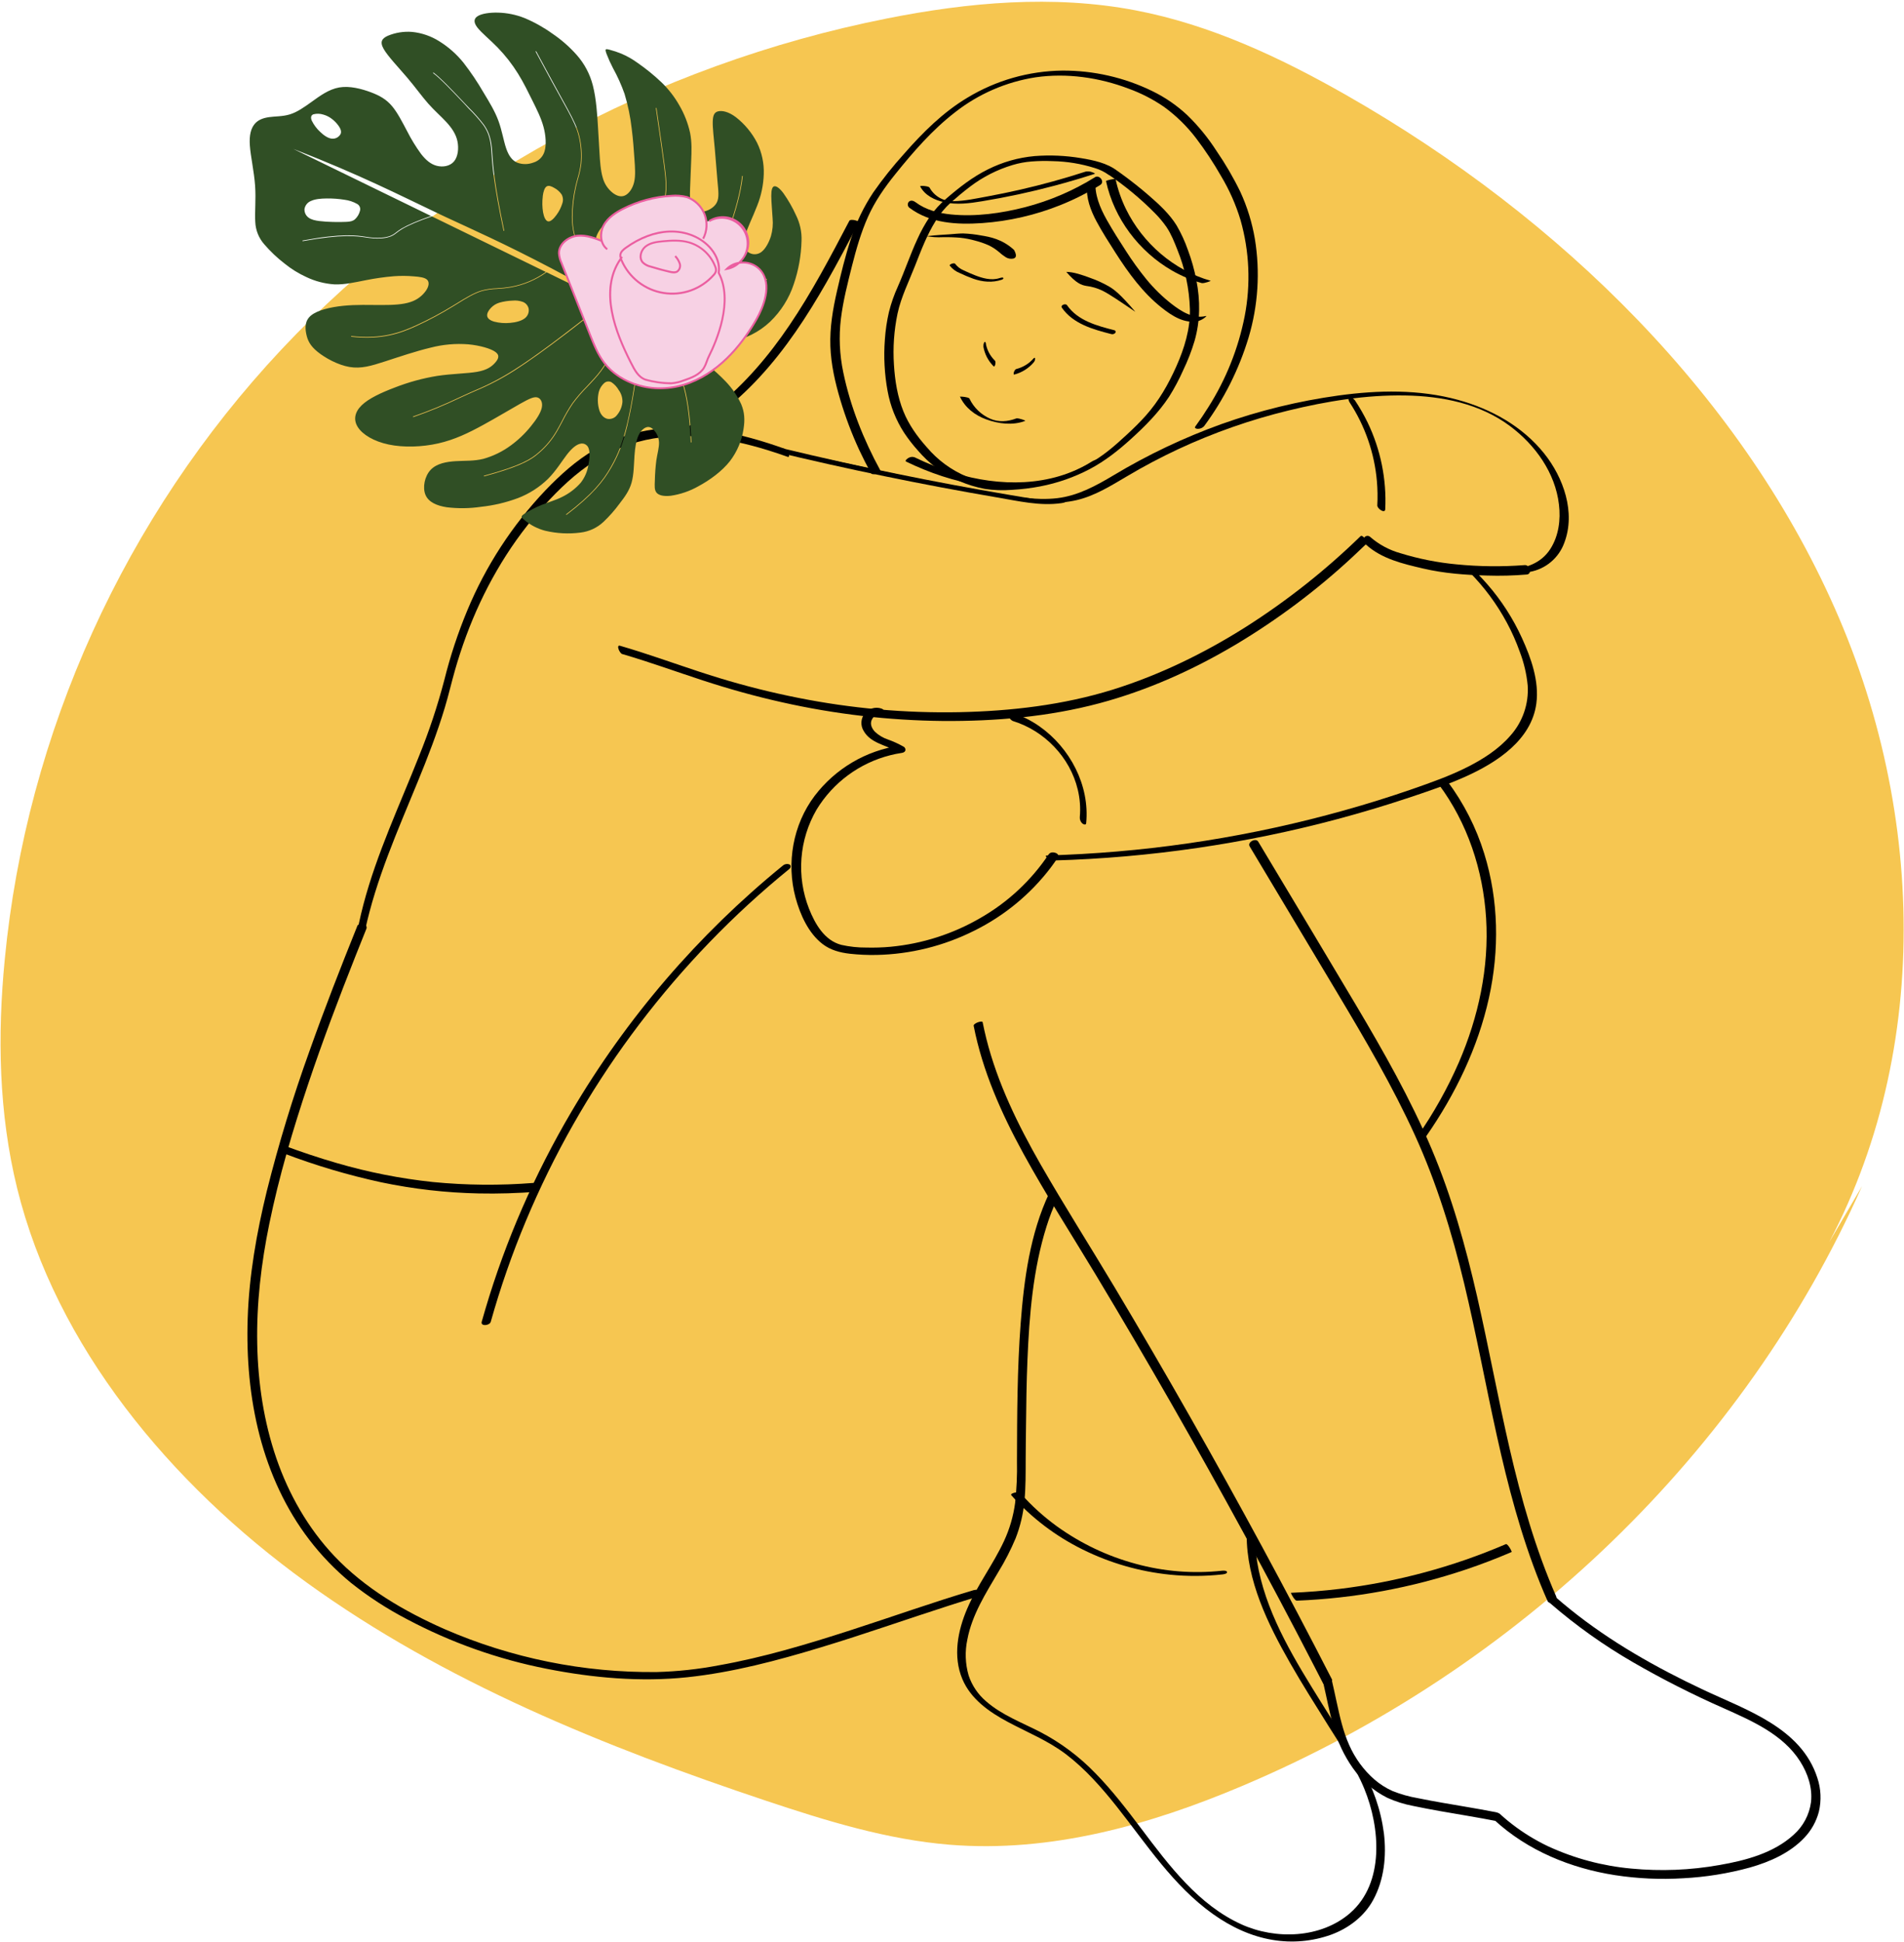 <svg width="1029" height="1049" viewBox="0 0 1029 1049" fill="none" xmlns="http://www.w3.org/2000/svg">
<path d="M973.66 696.48C1042 591.37 1044.55 452.41 993.94 334C943.33 215.59 843.84 117.69 727.7 51.45C692 31.08 654 13.26 613.59 5.57C569.04 -2.91 523.34 1.26 479.59 9.93C353 35 236.93 98.43 152.15 188.76C67.37 279.09 14.35 395.91 2.58 518.24C-1.42 559.3 -0.75 601.24 9.27 641.99C30.27 727.06 91.49 801.3 165.76 854.99C240.03 908.68 326.88 943.76 414.38 972.99C446.6 983.74 479.44 993.85 513.14 996.61C567.94 1001.08 621.65 985.82 670.91 965.04C820.98 901.76 942.64 784.17 1006.3 640.87" fill="#F6C651"/>
<path d="M837.88 866.25C851.72 878.22 866.66 888.85 882.5 898C898.37 907.17 914.73 915.47 931.5 922.86C946.72 929.66 963.62 936.97 972.89 951.63C977.01 958.15 979.59 965.761 978.75 973.541C977.86 980.371 974.53 986.65 969.38 991.22C958.58 1001.13 943.38 1005.13 929.29 1007.58C913.56 1010.38 897.53 1011.02 881.63 1009.5C866.09 1008.09 850.9 1004.03 836.73 997.5C829.8 994.21 823.24 990.19 817.17 985.5C815.66 984.33 814.17 983.12 812.73 981.86C812.03 981.26 811.37 980.6 810.65 980.01C809.56 979.11 808.19 979.01 806.84 978.75C802.29 977.87 797.72 977.061 793.15 976.281C784.15 974.741 775.2 973.28 766.28 971.46C761.583 970.66 756.983 969.36 752.56 967.59C749.039 966.01 745.766 963.931 742.84 961.421C736.969 956.281 732.299 949.91 729.16 942.76C725.84 935.37 724.08 927.301 722.35 919.421C721.53 915.701 720.76 911.981 719.89 908.281C719.23 905.471 714.25 905.33 715.01 908.59C716.91 916.69 718.41 924.891 720.7 932.901C722.842 940.891 726.376 948.44 731.14 955.21C735.936 962.03 742.347 967.551 749.8 971.281C754.239 973.281 758.902 974.751 763.69 975.651C768.49 976.651 773.32 977.571 778.16 978.431C788.42 980.251 798.71 981.86 808.94 983.88L807.69 983.33C825.6 999.82 848.92 1009.33 872.78 1013.05C884.99 1014.93 897.36 1015.49 909.69 1014.73C921.92 1014.1 934.04 1012.15 945.84 1008.9C956.58 1005.83 967.42 1001.05 975.18 992.791C978.93 988.861 981.61 984.041 982.99 978.791C984.42 972.751 984.14 966.421 982.18 960.531C973.46 933.391 943.83 923.881 920.56 912.921C895.07 900.921 870.33 886.99 848.36 869.25C845.69 867.11 843.08 864.911 840.52 862.651C840.03 862.231 839.4 862.02 838.76 862.06C838.11 862.1 837.51 862.39 837.08 862.87C836.21 864.03 836.92 865.42 837.85 866.24L837.88 866.25Z" fill="black"/>
<path d="M700.88 864.76C732.023 863.51 762.829 857.83 792.37 847.89C800.68 845.09 808.87 841.953 816.93 838.48C817.29 838.33 814.81 833.8 813.82 834.23C785.21 846.504 755.002 854.64 724.1 858.39C715.36 859.45 706.583 860.16 697.77 860.51C697.42 860.51 698.77 862.79 698.91 862.93C699.3 863.47 700.1 864.8 700.91 864.76H700.88Z" fill="black"/>
<path d="M546.58 807.84C557.441 820.002 570.548 829.954 585.18 837.15C599.959 844.466 615.933 849.062 632.34 850.72C641.749 851.668 651.231 851.622 660.63 850.58C661.22 850.52 663.25 850.25 663.15 849.32C663.05 848.39 660.94 848.53 660.43 848.59C644.762 850.287 628.915 849.012 613.72 844.83C598.469 840.704 584.087 833.864 571.26 824.64C564.064 819.435 557.464 813.452 551.58 806.8C550.89 806.02 549.17 806.24 548.28 806.43C547.87 806.52 545.9 807.08 546.58 807.84Z" fill="black"/>
<path d="M424 242.42C400.49 234.03 374.71 228.05 349.73 232.55C339.702 234.329 330.067 237.867 321.27 243C311.35 248.79 302.79 256.57 294.85 264.81C276.863 283.71 262.51 305.761 252.51 329.86C247.453 342.029 243.318 354.561 240.14 367.35C236.465 381.371 231.885 395.14 226.43 408.57C215.97 435.05 203.72 460.93 196.43 488.57C195.51 492.07 194.67 495.593 193.91 499.14C193.884 499.712 193.979 500.283 194.19 500.815C194.4 501.348 194.72 501.83 195.13 502.23C195.34 502.48 196.99 504.07 197.2 503.05C203.2 474.99 214.92 448.77 225.75 422.35C231.16 409.17 236.32 395.88 240.41 382.23C242.41 375.59 243.96 368.84 245.86 362.17C247.65 355.92 249.66 349.72 251.92 343.62C260.97 319.17 274 296.13 291.16 276.44C299.06 267.37 307.75 258.6 317.6 251.65C325.774 245.841 334.892 241.49 344.55 238.79C367.69 232.4 392.43 236.28 414.96 243.22C418.547 244.333 422.11 245.523 425.65 246.79C426.73 247.17 426.51 245.79 426.28 245.22C425.889 244.031 425.059 243.037 423.96 242.44L424 242.42Z" fill="black"/>
<path d="M193.06 500.39C184.11 522.61 175.39 544.92 167.38 567.49C158.372 592.416 150.632 617.781 144.19 643.49C138.68 666.07 134.63 689.03 133.86 712.29C133.15 733.54 134.97 755.02 140.33 775.63C145.58 795.81 154.39 815.19 167.1 831.78C173.676 840.374 181.219 848.182 189.58 855.05C199.085 862.63 209.311 869.27 220.11 874.86C243.765 887.4 269.136 896.4 295.41 901.56C320.26 906.49 346.22 908.8 371.49 906.13C395.99 903.53 420.04 897.13 443.56 890.01C467.08 882.89 490.01 874.78 513.29 867.3C518.41 865.66 523.54 864.05 528.69 862.52C528.956 862.47 529.205 862.35 529.417 862.18C529.629 862.02 529.797 861.8 529.908 861.55C530.019 861.31 530.069 861.04 530.053 860.77C530.038 860.5 529.958 860.23 529.82 860C529.12 858.88 527.42 858.72 526.28 859.06C503.92 865.7 481.95 873.55 459.76 880.71C436.34 888.27 412.65 895.41 388.4 899.71C377.378 901.81 366.205 903.01 354.99 903.32C315.485 903.76 276.334 895.84 240.11 880.07C218.28 870.41 197.17 858.07 180.67 840.64C166.5 825.64 156.08 807.38 149.38 787.92C142.57 768.11 139.44 747.17 139.02 726.27C138.57 704.36 141.15 682.58 145.55 661.14C150.8 635.53 158.25 610.4 166.55 585.63C174.39 562.3 183.09 539.28 192.16 516.42C194.1 511.507 196.057 506.607 198.03 501.72C199.03 499.18 193.94 498.09 193.03 500.34L193.06 500.39Z" fill="black"/>
<path d="M609.24 238.35C609.69 238.35 610.18 237.91 609.46 237.91C609 237.91 608.52 238.35 609.24 238.35Z" fill="black"/>
<path d="M548 135C541.63 129.16 535 128 530.35 127.23C527.103 126.614 523.813 126.242 520.51 126.12C518.02 126.12 515.71 126.41 512.86 126.61C510.01 126.81 506.62 126.92 500.75 127.61C503.644 128.118 506.586 128.299 509.52 128.15C512.676 128.087 515.834 128.187 518.98 128.45C521.706 128.741 524.402 129.263 527.04 130.01C529.537 130.641 531.976 131.484 534.33 132.53C536.231 133.442 538.012 134.588 539.63 135.94C540.873 137.076 542.212 138.103 543.63 139.01C544.831 139.729 546.257 139.975 547.63 139.7C548.87 139.37 549.9 138.45 548.03 135.02L548 135Z" fill="black"/>
<path d="M576.27 146.891C580.17 146.891 585.01 148.581 588.99 150.061C592.522 151.287 595.936 152.83 599.19 154.671C602.28 156.491 605.36 158.831 613.6 168.461C605 162.651 599.68 158.971 595.83 157.051C593.057 155.706 590.08 154.831 587.02 154.461C584.43 154.001 581.62 153.081 576.27 146.891Z" fill="black"/>
<path d="M558.66 195.78C555.919 198.984 552.267 201.276 548.19 202.35C547.55 202.52 547.9 201.21 547.98 201C548.19 200.44 548.6 199.53 549.27 199.36C551.075 198.896 552.801 198.165 554.39 197.19C555.143 196.738 555.859 196.227 556.53 195.66C556.883 195.36 557.217 195.05 557.53 194.73L558 194.26L558.12 194.13L558.38 193.83C558.62 193.55 559.31 192.95 559.43 193.66C559.447 194.442 559.165 195.2 558.64 195.78H558.66Z" fill="black"/>
<path d="M531.43 187.09C532.099 191.194 534.049 194.982 537 197.91C537.46 198.37 537.85 197.07 537.89 196.85C538.01 196.26 538.14 195.28 537.65 194.8C536.348 193.512 535.252 192.032 534.4 190.41C534.008 189.646 533.674 188.854 533.4 188.04C533.26 187.61 533.13 187.17 533.01 186.73C532.96 186.52 532.91 186.31 532.87 186.1C532.77 185.69 532.87 186.35 532.87 185.93C532.87 185.8 532.87 185.67 532.8 185.55C532.74 185.18 532.48 184.33 531.99 184.88C531.569 185.535 531.408 186.323 531.54 187.09H531.43Z" fill="black"/>
<path d="M573.86 166.21C579.92 174.99 590.76 177.96 600.54 180.48C600.918 180.594 601.321 180.6 601.703 180.498C602.084 180.395 602.43 180.188 602.7 179.9C602.808 179.789 602.886 179.652 602.925 179.502C602.964 179.352 602.963 179.195 602.923 179.045C602.882 178.896 602.804 178.76 602.694 178.65C602.585 178.54 602.449 178.461 602.3 178.42C592.93 176.01 582.48 173.29 576.65 164.87C575.87 163.73 572.96 164.87 573.86 166.21Z" fill="black"/>
<path d="M513.34 143.58C514.719 145.314 516.529 146.656 518.59 147.47C521.022 148.64 523.511 149.685 526.05 150.6C531.05 152.34 536.27 152.84 541.34 151.14C541.74 151 542.52 150.62 542.21 150.14C541.9 149.66 540.56 150.14 540.21 150.23C535.78 151.72 530.85 150.28 526.67 148.62C524.67 147.83 522.67 146.96 520.67 146C518.893 145.242 517.345 144.032 516.18 142.49C515.71 141.82 512.75 142.78 513.31 143.6L513.34 143.58Z" fill="black"/>
<path d="M336.37 353.37C351.04 357.64 365.37 362.87 379.92 367.62C393.99 372.22 408.25 376.2 422.7 379.42C451.243 385.839 480.385 389.221 509.64 389.51C537.92 389.71 566.76 387.25 594.15 379.94C619.93 373.05 644.51 362.06 667.44 348.47C690.297 334.847 711.65 318.845 731.14 300.73C733.48 298.563 735.793 296.373 738.08 294.16C739.46 292.82 736.44 288.56 735.29 289.68C716.399 308.067 695.67 324.466 673.43 338.62C650.96 352.84 626.82 364.62 601.43 372.56C574.65 380.89 546.43 384.17 518.43 384.76C489.192 385.328 459.978 382.727 431.3 377C416.98 374.16 402.83 370.61 388.85 366.35C374.4 361.96 360.22 356.76 345.85 352.16C342.277 351.02 338.687 349.923 335.08 348.87C332.86 348.22 334.79 352.96 336.38 353.42L336.37 353.37Z" fill="black"/>
<path d="M417.25 243.5C451.56 249.82 485.38 258.41 519.67 264.79C529.63 266.637 539.63 268.333 549.67 269.88C560.35 271.53 571.31 272.69 581.96 270.17C591.74 267.86 600.37 262.45 608.96 257.38C618.021 251.99 627.346 247.057 636.9 242.6C655.99 233.719 675.91 226.741 696.37 221.77C716.9 216.77 738.24 213.28 759.42 213.65C779.42 214 799.85 218.02 816.17 230.26C829.72 240.42 840.54 255.43 842.52 272.58C843.52 280.79 842.38 289.58 837.82 296.65C832.82 304.41 824.46 307.1 815.63 307.73C805.57 308.44 795.48 306.73 785.54 305.39C779.74 304.62 773.95 303.82 768.15 303.04C762.56 302.28 756.01 302.26 750.85 299.79C746.54 297.73 742.72 294.73 738.61 292.32C737.559 291.631 736.378 291.165 735.14 290.95C734.38 290.88 733.98 290.95 734.92 291.52C739.36 294.11 743.49 297.22 748.11 299.52C752.653 301.723 757.523 303.179 762.53 303.83C774.657 305.537 786.8 307.157 798.95 308.69C808.16 309.85 817.65 310.85 826.83 308.95C831.03 308.186 834.97 306.331 838.23 303.57C841.49 300.809 843.97 297.24 845.42 293.22C851.66 276.81 844.96 257.98 834.47 244.91C822.76 230.31 805.82 220.91 787.96 216.03C766.96 210.28 744.96 210.73 723.55 213.65C701.887 216.622 680.587 221.82 659.99 229.16C639.744 236.452 620.258 245.702 601.81 256.78C592.29 262.45 582.63 267.78 571.45 269.13C559.73 270.52 548 268.23 536.45 266.34C500.61 260.49 465.45 251.61 429.84 244.58C424.593 243.54 419.337 242.54 414.07 241.58C413.07 241.4 413.23 241.63 413.85 242.15C414.888 242.857 416.07 243.325 417.31 243.52L417.25 243.5Z" fill="black"/>
<path d="M729.37 217.35C737.724 230.103 742.794 244.724 744.13 259.91C744.508 264.27 744.582 268.651 744.35 273.02C744.26 274.82 748.51 277.69 748.64 275.12C749.416 258.986 746.162 242.912 739.17 228.35C737.155 224.199 734.86 220.19 732.3 216.35C731.78 215.55 730.3 214.41 729.3 214.83C728.3 215.25 728.97 216.74 729.4 217.39L729.37 217.35Z" fill="black"/>
<path d="M794 308.94C802.12 317.094 809 326.389 814.44 336.53C817.14 341.558 819.45 346.782 821.36 352.16C823.6 358 825.03 364.115 825.63 370.34C825.95 375.28 825.28 380.234 823.65 384.91C822.03 389.585 819.48 393.887 816.16 397.56C809.88 404.77 801.59 410.06 793.16 414.34C783.53 419.21 773.32 422.8 763.16 426.34C751.16 430.493 739.01 434.29 726.71 437.73C701.939 444.687 676.783 450.193 651.37 454.22C626.141 458.223 600.702 460.767 575.18 461.84C572.027 461.973 568.877 462.083 565.73 462.17C564.55 462.17 565.73 463.39 566.09 463.66C567.075 464.405 568.266 464.827 569.5 464.87C595.443 464.131 621.32 461.877 647 458.12C672.615 454.379 697.991 449.154 723 442.47C735.46 439.137 747.82 435.443 760.08 431.39C770.97 427.78 781.94 424.12 792.4 419.39C809 411.87 827.62 399.81 830.29 380.16C831.93 368.05 827.47 355.53 822.51 344.67C817.7 334.117 811.38 324.318 803.75 315.58C801.89 313.453 799.96 311.387 797.96 309.38C797.03 308.507 795.84 307.962 794.57 307.83C793.57 307.76 793.34 308.25 794.06 308.96L794 308.94Z" fill="black"/>
<path d="M566.84 461.43C557.382 475.594 544.773 487.375 530 495.85C515.08 504.555 498.439 509.896 481.24 511.5C476.918 511.891 472.578 512.031 468.24 511.92C463.68 511.955 459.13 511.468 454.68 510.47C445.54 508.08 440.49 499.14 437.22 490.92C433.826 482.266 432.432 472.956 433.142 463.686C433.852 454.417 436.647 445.427 441.32 437.39C450.234 422.737 464.556 412.18 481.19 408C483.168 407.493 485.17 407.089 487.19 406.79C488.05 406.66 488.99 406.391 489.29 405.461C489.389 405.049 489.343 404.616 489.161 404.234C488.979 403.852 488.672 403.543 488.29 403.36C485.543 401.809 482.665 400.501 479.69 399.45C477.199 398.593 474.911 397.232 472.97 395.45C471.45 393.92 470.24 391.711 470.89 389.521C471.28 388.221 472.89 385.84 474.37 386.29C475.49 386.63 477.15 386.6 477.78 385.41C478.41 384.22 477.36 383.101 476.31 382.781C474.721 382.255 473.009 382.228 471.405 382.703C469.8 383.178 468.379 384.133 467.333 385.439C466.287 386.746 465.666 388.341 465.552 390.011C465.439 391.681 465.84 393.345 466.7 394.781C470.55 401.701 479.02 402.43 485.17 406.24L486.31 402.81C467.986 405.492 451.444 415.255 440.24 430C428.53 445.52 424.89 466.26 429.96 485C432.43 494.11 436.89 504.12 444.54 510C448.81 513.3 454.02 514.66 459.3 515.26C464.074 515.787 468.878 516.004 473.68 515.91C492.087 515.531 510.175 511.037 526.62 502.76C542.819 494.737 556.944 483.077 567.89 468.69C569.23 466.92 570.5 465.1 571.72 463.25C573.22 460.97 568.21 459.41 566.84 461.48V461.43Z" fill="black"/>
<path d="M547.31 389.5C564.42 394.72 578.31 409.12 582.47 426.59C583.644 431.451 584.016 436.47 583.57 441.45C583.523 442.078 583.618 442.708 583.846 443.295C584.074 443.882 584.431 444.41 584.89 444.84C585.41 445.32 586.89 446 587.01 444.74C589.01 424.31 578.3 403.99 561.68 392.35C556.982 389.06 551.795 386.529 546.31 384.85C545.17 384.5 544.94 385.75 545.12 386.6C545.23 387.222 545.486 387.809 545.867 388.313C546.247 388.818 546.742 389.224 547.31 389.5Z" fill="black"/>
<path d="M265.21 714.15C270.418 695.601 276.764 677.39 284.21 659.62C299.149 623.924 318.305 590.144 341.27 559C352.821 543.333 365.286 528.36 378.6 514.16C391.882 499.991 406.004 486.633 420.89 474.16C422.757 472.587 424.64 471.033 426.54 469.5C427.34 468.85 427.73 467.65 426.68 467.03C426.082 466.793 425.43 466.724 424.795 466.832C424.16 466.939 423.567 467.219 423.08 467.64C377.309 504.888 338.561 550.014 308.66 600.89C298.816 617.609 289.99 634.907 282.23 652.69C274.489 670.414 267.85 688.598 262.35 707.14C261.67 709.43 261.01 711.74 260.35 714.04C259.59 716.76 264.64 716.17 265.2 714.15H265.21Z" fill="black"/>
<path d="M675.32 457.191C691.107 483.571 706.897 509.951 722.69 536.331C737.69 561.441 752.57 586.721 764.69 613.331C776.41 639.051 784.69 665.971 791.3 693.431C797.83 720.651 802.87 748.201 808.93 775.521C814.93 802.671 822 829.691 832.38 855.521C833.65 858.691 834.98 861.841 836.38 864.981C837.38 867.301 842.07 864.871 841.03 862.491C829.79 836.841 822.15 809.841 815.86 782.591C809.57 755.341 804.54 727.771 798.3 700.481C792.06 673.191 784.56 646.351 773.67 620.631C762.26 593.631 747.76 568.171 732.85 543.041C717.26 516.761 701.48 490.591 685.79 464.371L680 454.711C678.67 452.501 674 455.001 675.35 457.191H675.32Z" fill="black"/>
<path d="M777.41 423.58C793.08 444.46 801.54 470.11 803.15 496.06C804.81 522.8 799 549.48 788.42 573.98C782.25 588.096 774.698 601.566 765.87 614.19C765.31 614.98 767.64 614.9 767.87 614.88C768.87 614.78 770.32 614.52 770.93 613.64C786.56 591.13 798.76 565.95 804.69 539.09C810.37 513.37 809.99 486.38 802.14 461.15C797.8 447.115 791.09 433.925 782.3 422.15C781.52 421.15 776.62 422.57 777.4 423.6L777.41 423.58Z" fill="black"/>
<path d="M526.24 554.34C531.02 578.66 541.17 601.45 553.01 623.09C565.29 645.51 579.18 667.09 592.35 688.95C606.257 712.09 619.923 735.377 633.35 758.81C646.683 782.144 659.777 805.6 672.63 829.18C685.483 852.76 698.11 876.58 710.51 900.64C712.037 903.6 713.56 906.56 715.08 909.52C715.72 910.77 720.5 908.58 719.92 907.45C707.62 883.45 695.06 859.6 682.24 835.89C669.42 812.184 656.39 788.694 643.15 765.42C629.817 741.954 616.22 718.62 602.36 695.42C589.11 673.26 575.2 651.42 562.36 629.05C550.12 607.62 539.09 585.18 533.05 561.13C532.31 558.18 531.66 555.22 531.05 552.23C530.84 551.23 525.9 552.78 526.2 554.3L526.24 554.34Z" fill="black"/>
<path d="M738.12 294.13C746.65 301.92 758.12 304.58 769.06 307.13C780.39 309.79 791.98 310.62 803.59 310.94C810.79 311.174 817.99 310.987 825.17 310.38C828.17 310.1 826.84 305.04 823.98 305.3C811.74 306.242 799.44 306.108 787.23 304.9C776.95 303.95 766.803 301.939 756.94 298.9C750.834 297.213 745.188 294.171 740.42 290C740.186 289.803 739.912 289.658 739.617 289.577C739.322 289.495 739.013 289.478 738.71 289.528C738.408 289.577 738.12 289.692 737.866 289.863C737.613 290.034 737.399 290.258 737.24 290.52C736.954 291.129 736.885 291.817 737.045 292.471C737.206 293.124 737.585 293.703 738.12 294.11V294.13Z" fill="black"/>
<path d="M421.38 244.5C422.27 244.5 420.7 242.73 420.58 242.6C419.9 241.92 418.81 240.91 417.77 240.91C416.73 240.91 418.44 242.69 418.56 242.81C419.24 243.49 420.34 244.5 421.38 244.5Z" fill="black"/>
<path d="M417.43 243.7C437.543 248.567 457.733 253.09 478 257.27C498.267 261.45 518.6 265.28 539 268.76C550.36 270.69 562 273.47 573.51 271.84C574.23 271.74 576.27 271.41 576.51 270.58C576.75 269.75 574.8 270.05 574.51 270.09C569.597 270.677 564.624 270.542 559.75 269.69C554.75 268.94 549.75 268.07 544.75 267.23C534.71 265.53 524.69 263.743 514.69 261.87C494.763 258.136 474.907 254.077 455.12 249.69C443.927 247.197 432.76 244.603 421.62 241.91C420.398 241.739 419.152 241.934 418.04 242.47C417.63 242.65 416.25 243.47 417.36 243.7H417.43Z" fill="black"/>
<path d="M673.76 829.05C673.66 853.87 685.2 877.39 697.23 898.46C703.89 910.14 711.12 921.46 718.23 932.87C725.02 943.7 732.46 954.53 737.33 966.39C745.88 987.18 748.4 1017.22 729.68 1033.52C713.9 1047.26 689.38 1048 670.95 1039.65C647.7 1029.12 631.81 1007.86 616.87 988.04C609.04 977.66 601.13 967.32 592.04 958.04C583.321 948.99 573.188 941.43 562.04 935.63C552.17 930.56 541.29 926.5 532.86 919.08C528.537 915.39 525.301 910.59 523.5 905.2C521.653 898.86 521.416 892.15 522.81 885.69C525.36 872.3 532.74 860.81 539.55 849.25C543.116 843.447 546.231 837.379 548.87 831.1C551.416 824.594 553.026 817.759 553.65 810.8C554.38 803.36 554.29 795.87 554.32 788.4C554.32 782.6 554.44 776.8 554.49 770.99C554.61 758.94 554.77 746.88 555.27 734.83C556.27 710.59 558.27 685.83 565.6 662.55C567.206 657.389 569.164 652.344 571.46 647.45C572.35 645.57 567.87 642.84 567.05 644.56C556.73 666.38 553.41 691.13 551.61 714.96C549.74 739.65 549.68 764.51 549.61 789.26C549.767 796.851 549.433 804.443 548.61 811.99C547.662 819.111 545.639 826.047 542.61 832.56C536.77 845.15 528.2 856.3 522.72 869.07C517.61 880.98 514.89 894.79 520.11 907.15C524.66 917.95 534.6 924.89 544.59 930.23C555.24 935.93 566.39 940.38 576.09 947.73C586.59 955.73 595.36 965.73 603.5 975.97C619.65 996.34 634.03 1018.72 655.5 1034.05C665.16 1040.94 676.08 1046.13 687.86 1048.05C698.404 1049.8 709.22 1048.84 719.29 1045.26C728.75 1041.8 737.21 1035.45 742.09 1026.52C748.09 1015.52 749.37 1002.68 747.92 990.43C746.256 977.7 742.006 965.45 735.43 954.43C728.64 942.76 721.31 931.43 714.17 919.97C700.34 897.76 685.72 874.33 680.27 848.39C679.062 842.76 678.448 837.019 678.44 831.26C678.44 829.34 673.77 827.09 673.76 829.13V829.05Z" fill="black"/>
<path d="M153.44 623.14C170.564 629.655 188.153 634.874 206.06 638.75C223.35 642.37 240.939 644.379 258.6 644.75C269.16 644.98 279.72 644.64 290.26 643.84C292.26 643.69 290.15 638.94 288.35 639.08C270.218 640.522 251.993 640.358 233.89 638.59C216.371 636.729 199.053 633.312 182.14 628.38C172.08 625.48 162.14 622.12 152.35 618.46C151.22 618.04 151.04 619.46 151.22 620.2C151.346 620.819 151.611 621.401 151.996 621.902C152.381 622.402 152.874 622.809 153.44 623.09V623.14Z" fill="black"/>
<path d="M518.79 214.26C521.55 220.26 526.91 224.37 533 226.57C539.63 228.97 547.26 229.96 554 227.41C554.46 227.24 552.41 226.59 552.3 226.56C551.48 226.35 549.94 225.79 549.08 226.12C544.63 227.8 539.62 228.21 535.21 226.24C530.279 224.096 526.285 220.248 523.96 215.4C523.68 214.79 522.05 214.59 521.47 214.47C520.59 214.335 519.701 214.265 518.81 214.26H518.79Z" fill="black"/>
<path d="M587.5 99.9C586.86 106.9 589.39 113.6 592.65 119.69C595.77 125.51 599.39 131.11 602.95 136.69C609.9 147.53 617.63 158.16 627.8 166.21C633.38 170.64 640.33 175.21 647.8 173.38C648.957 173.011 650.04 172.442 651 171.7C651.24 171.53 652.56 170.51 651.55 170.76C644.77 172.4 638.19 168.08 633.08 164.13C628.138 160.256 623.635 155.853 619.65 151C615.635 146.086 611.912 140.94 608.5 135.59C604.92 130.09 601.37 124.51 598.15 118.8C594.47 112.24 591.4 105.03 592.09 97.35C592.09 97.13 589.76 98.2 589.59 98.3C589.08 98.59 587.59 99.24 587.5 99.94V99.9Z" fill="black"/>
<path d="M591.82 95.72C580.103 103.003 567.352 108.471 554 111.94C541.11 115.25 527.24 117.18 513.94 115.86C507.2 115.19 500.28 113.38 494.79 109.24C493.79 108.48 492.3 107.98 491.22 108.95C491.006 109.173 490.841 109.438 490.736 109.729C490.631 110.019 490.588 110.328 490.609 110.636C490.631 110.944 490.717 111.245 490.862 111.517C491.007 111.79 491.207 112.03 491.45 112.22C502.75 120.74 517.24 121.45 530.85 120.52C545.316 119.492 559.535 116.226 573 110.84C580.502 107.841 587.726 104.191 594.59 99.93C597.31 98.25 594.16 94.24 591.78 95.72H591.82Z" fill="black"/>
<path d="M597.75 97.871C602.1 118.101 615.55 135.871 633.44 146.191C638.445 149.063 643.781 151.316 649.33 152.901C650.24 153.161 651.65 152.641 652.54 152.421C652.82 152.351 654.54 151.751 654.26 151.681C634.41 146.021 617.56 131.431 608.51 112.941C605.992 107.794 604.109 102.361 602.9 96.76C602.81 96.341 597.65 97.43 597.75 97.871Z" fill="black"/>
<path d="M586.66 92.73C575.02 96.503 563.227 99.756 551.28 102.49C545.427 103.823 539.55 105.033 533.65 106.12C527.65 107.21 521.5 108.59 515.4 108.68C512.772 108.799 510.163 108.183 507.866 106.901C505.569 105.618 503.676 103.72 502.4 101.42C502.02 100.7 499.99 100.55 499.28 100.47C499 100.47 497.04 100.22 497.35 100.8C499.93 105.61 505.14 108.12 510.28 109.25C517.14 110.76 523.96 109.85 530.8 108.72C543.973 106.553 557.02 103.75 569.94 100.31C577.22 98.37 584.447 96.24 591.62 93.92C592.26 93.71 590.01 92.92 589.93 92.92C588.879 92.574 587.756 92.505 586.67 92.72L586.66 92.73Z" fill="black"/>
<path d="M603.8 92.28C598.33 88.06 590.8 86.5 584.14 85.42C575.882 84.044 567.487 83.678 559.14 84.33C550.339 85.119 541.766 87.562 533.87 91.53C525.6 95.61 518.37 101.28 511.42 107.28C508 110.176 504.974 113.507 502.42 117.19C499.867 121.013 497.639 125.044 495.76 129.24C491.91 137.57 488.99 146.3 485.29 154.69C483.239 159.166 481.605 163.823 480.41 168.6C479.291 173.481 478.558 178.443 478.22 183.44C477.509 192.768 478.01 202.15 479.71 211.35C481.172 219.355 484.203 226.991 488.63 233.82C490.87 237.184 493.353 240.379 496.06 243.38C498.983 246.804 502.265 249.905 505.85 252.63C513.652 258.402 522.661 262.33 532.2 264.12C537.06 264.862 541.99 265.037 546.89 264.64C552.013 264.366 557.111 263.744 562.15 262.78C571.503 260.994 580.54 257.837 588.97 253.41C597.19 249.06 604.35 243.41 611.23 237.16C618.83 230.29 626.15 222.94 631.81 214.35C634.701 209.758 637.254 204.962 639.45 200C641.901 194.919 643.948 189.652 645.57 184.25C648.68 173.45 648.72 162.39 646.57 151.39C645.511 145.833 643.982 140.377 642 135.08C640.39 130.453 638.337 125.992 635.87 121.76C632.05 115.59 626.49 110.48 621.06 105.76C616.34 101.64 611.4 97.76 606.33 94.07C605.5 93.47 604.68 92.87 603.84 92.29C603.316 92.029 602.736 91.899 602.15 91.913C601.565 91.927 600.991 92.084 600.48 92.37C600.05 92.56 598.21 93.72 599.15 94.37C608.078 100.43 616.4 107.339 624 115C626.368 117.365 628.523 119.935 630.44 122.68C632.92 126.36 634.62 130.68 636.25 134.79C640.421 145.035 642.734 155.942 643.08 167C643.31 177.74 640.08 188.21 635.74 197.94C631.4 207.67 626.33 216.53 619.33 224.43C616.12 228.05 612.64 231.43 609.09 234.72C605.7 237.84 602.28 240.959 598.65 243.799C591.913 249.066 584.409 253.272 576.4 256.27C567.798 259.41 558.782 261.269 549.64 261.79C544.957 262.228 540.238 262.121 535.58 261.47C531.054 260.674 526.641 259.331 522.44 257.47C514.118 253.975 506.743 248.557 500.92 241.66C495.72 235.85 491.17 229.51 488.24 222.25C485.02 214.25 483.66 205.66 483.13 197.13C482.509 187.834 483.161 178.498 485.07 169.38C487.02 160.38 491.18 152.14 494.52 143.6C497.77 135.3 500.96 126.86 505.72 119.27C507.907 115.66 510.601 112.383 513.72 109.54C517.13 106.54 520.61 103.59 524.24 100.85C531.141 95.599 538.933 91.636 547.24 89.15C550.542 88.155 553.942 87.518 557.38 87.25C561.185 86.943 565.006 86.876 568.82 87.05C576.601 87.195 584.32 88.462 591.74 90.81C594.395 91.609 596.899 92.842 599.15 94.46C600.07 95.16 601.55 94.81 602.51 94.38C603 94.08 604.71 93 603.8 92.28Z" fill="black"/>
<path d="M489.67 249.36C514.97 261.62 544.05 267.86 571.67 259.88C579.287 257.703 586.561 254.468 593.28 250.27C593.95 249.85 594.67 248.9 593.64 248.48C592.61 248.06 590.98 248.78 590.11 249.33C567.93 263.27 540.04 263.01 515.68 255.53C508.34 253.257 501.185 250.421 494.28 247.05C493.734 246.861 493.154 246.796 492.58 246.858C492.006 246.92 491.453 247.109 490.96 247.41C490.64 247.57 488.72 248.88 489.71 249.36H489.67Z" fill="black"/>
<path d="M650.72 230.27C661.455 215.777 669.605 199.538 674.81 182.27C679.937 165.033 681.092 146.858 678.19 129.11C676.703 120.333 674.067 111.789 670.35 103.7C666.609 95.988 662.29 88.571 657.43 81.51C652.927 74.494 647.632 68.018 641.65 62.21C636.035 56.952 629.66 52.569 622.74 49.21C607.601 41.839 590.968 38.051 574.13 38.14C556.019 38.354 538.296 43.413 522.8 52.79C509.57 60.72 498.64 71.63 488.55 83.16C482.579 89.752 477.028 96.712 471.93 104C466.758 111.782 462.69 120.242 459.84 129.14C456.79 138.38 454.49 147.89 452.32 157.36C450.1 167.08 448.42 176.98 448.77 186.99C449.12 197 451.35 206.68 454.18 216.16C456.92 225.336 460.308 234.305 464.32 243C466.32 247.267 468.44 251.46 470.68 255.58C471.55 257.17 476.44 255.37 475.74 254.1C466.74 237.61 459.56 219.64 455.74 201.17C453.727 191.639 453.295 181.842 454.46 172.17C455.66 162.52 458.09 153.03 460.46 143.61C462.75 134.61 465.31 125.61 469.12 117.09C472.85 108.74 478.12 101.18 483.86 94.09C493.5 82.09 503.86 70.16 516.11 60.69C528.768 50.753 543.768 44.238 559.67 41.77C576.5 39.34 594 41.85 609.85 47.86C616.624 50.304 623.059 53.6 629 57.67C635.572 62.437 641.413 68.137 646.34 74.59C651.308 81.12 655.838 87.971 659.9 95.1C664.381 102.56 667.918 110.548 670.43 118.88C675.245 135.798 676.013 153.611 672.67 170.88C669.239 188.247 662.624 204.83 653.16 219.79C650.913 223.41 648.53 226.944 646.01 230.39C645.32 231.39 646.66 231.69 647.38 231.68C648.005 231.688 648.624 231.565 649.199 231.321C649.774 231.077 650.292 230.715 650.72 230.26V230.27Z" fill="black"/>
<path d="M459 119.32C448.89 138.59 438.75 157.92 426.5 175.94C415.5 192.18 402.62 207.36 387.27 219.7C378.803 226.581 369.52 232.392 359.63 237C358.63 237.47 359.86 238.13 360.39 238.32C361.534 238.799 362.805 238.88 364 238.55C381.67 230.41 397.12 218.2 410.3 203.98C424.61 188.56 436.19 170.88 446.6 152.67C452.72 141.97 458.44 131.05 464.17 120.14C464.53 119.45 459.69 117.97 458.96 119.36L459 119.32Z" fill="black"/>
<path d="M402.4 128.33C403.47 123.85 406.88 117.24 409.18 111.2C411.374 105.742 412.589 99.94 412.77 94.06C412.981 88.178 411.726 82.337 409.12 77.06C406.343 71.7 402.44 67.003 397.68 63.29C393.68 60.29 390.29 59.66 388.2 60.13C386.11 60.6 385.3 62.19 385.2 65.64C385.1 69.09 385.77 74.4 386.3 80.3C386.83 86.2 387.3 92.68 387.75 97.82C388.2 102.96 388.81 106.74 387.33 109.53C385.85 112.32 382.33 114.1 379.54 114.44C376.75 114.78 374.77 113.69 373.78 111.44C372.79 109.19 372.78 105.9 372.96 101.56C373.14 97.22 373.34 91.85 373.55 86.76C373.76 81.67 373.95 76.82 372.95 71.76C371.805 66.572 369.862 61.592 367.19 57C364.597 52.393 361.346 48.189 357.54 44.52C353.511 40.685 349.192 37.168 344.62 34C341.889 32.005 338.94 30.327 335.83 29C333.778 28.161 331.674 27.456 329.53 26.89C328.07 26.52 327.53 26.47 327.36 26.77C327.19 27.07 327.28 27.69 327.85 29.22C328.839 31.785 329.971 34.292 331.24 36.73C333.724 41.214 335.831 45.897 337.54 50.73C339.399 56.876 340.694 63.179 341.41 69.56C342.19 75.67 342.53 80.93 342.87 85.74C343.21 90.55 343.54 94.9 342.71 98.41C341.88 101.92 339.89 104.6 337.79 105.59C335.69 106.58 333.46 105.91 331.28 104.3C328.595 102.24 326.659 99.356 325.77 96.09C324.55 92.09 324.23 86.55 323.98 82.3C323.73 78.05 323.55 75.05 323.19 68.89C322.83 62.73 322.28 53.39 320.41 46.19C318.847 40.018 315.814 34.316 311.57 29.57C307.727 25.254 303.36 21.434 298.57 18.2C293.845 14.797 288.745 11.948 283.37 9.71C278.811 7.911 273.97 6.933 269.07 6.82C264.61 6.72 260.47 7.34 258.27 8.65C256.07 9.96 255.78 11.98 257.97 14.84C260.16 17.7 264.81 21.41 268.97 25.7C273.135 29.989 276.823 34.717 279.97 39.8C283.05 44.75 285.47 49.8 287.83 54.54C290.19 59.28 292.47 63.84 293.75 68.6C295.03 73.36 295.31 78.37 294.3 81.74C293.884 83.192 293.107 84.514 292.04 85.583C290.972 86.652 289.651 87.432 288.2 87.85C285.383 88.91 282.277 88.91 279.46 87.85C276.85 86.71 274.95 84.23 273.56 80.19C272.17 76.15 271.3 70.54 269.39 65.33C267.48 60.12 264.56 55.33 261.31 49.97C258.074 44.381 254.466 39.015 250.51 33.91C246.829 29.325 242.396 25.399 237.4 22.3C232.954 19.491 227.914 17.759 222.68 17.24C218.223 16.89 213.747 17.603 209.62 19.32C206.48 20.74 205.12 22.53 207.35 26.45C209.58 30.37 215.4 36.45 220 41.86C224.6 47.27 228 52.1 231.44 55.98C234.88 59.86 238.33 62.8 241.21 65.93C244.09 69.06 246.39 72.36 247.21 76.26C248.03 80.16 247.53 84.68 245.32 87.26C243.11 89.84 239.27 90.41 236.02 89.57C232.77 88.73 230.12 86.45 227.57 83.18C224.732 79.294 222.214 75.183 220.04 70.89C217.51 66.14 214.88 60.89 211.84 57.3C208.8 53.71 205.32 51.68 200.37 49.83C195.42 47.98 188.99 46.28 183.37 47.24C177.75 48.2 172.85 51.83 168.55 54.93C164.25 58.03 160.55 60.6 156.63 61.8C152.71 63 148.69 62.8 145.36 63.29C142.03 63.78 139.36 64.82 137.54 67.08C135.72 69.34 134.62 72.78 135.03 78.62C135.44 84.46 137.32 92.68 137.86 100.27C138.4 107.86 137.6 114.8 137.96 119.92C138.145 124.35 139.838 128.585 142.76 131.92C146.088 135.8 149.808 139.325 153.86 142.44C157.412 145.311 161.309 147.727 165.46 149.63C170.231 151.923 175.398 153.281 180.68 153.63C186.22 153.86 191.97 152.49 197.53 151.41C202.585 150.393 207.693 149.666 212.83 149.23C216.433 148.967 220.051 148.99 223.65 149.3C226.74 149.54 229.57 149.88 230.84 151.14C232.11 152.4 231.84 154.59 230.28 156.93C228.248 159.874 225.297 162.061 221.89 163.15C217.81 164.54 212.42 164.8 206.1 164.79C199.78 164.78 192.55 164.5 185.5 165.21C178.45 165.92 171.58 167.62 168.17 170.37C164.76 173.12 164.81 176.95 165.51 180.37C166.21 183.79 167.51 186.73 171.66 190.09C175.81 193.45 182.66 197.2 188.9 198.26C195.14 199.32 200.65 197.67 208.08 195.26C215.51 192.85 224.84 189.68 232.7 187.83C239.368 186.09 246.281 185.482 253.15 186.03C259.36 186.62 265.4 188.34 267.87 190.23C270.34 192.12 269.23 194.15 267.46 196.1C265.69 198.05 263.24 199.92 257.9 200.87C252.56 201.82 244.33 201.87 236.34 203.08C228.473 204.36 220.763 206.468 213.34 209.37C206.07 212.12 199.25 215.27 195.45 218.97C191.65 222.67 190.88 226.9 193.45 230.85C196.02 234.8 202.02 238.46 210.03 240.15C218.04 241.84 228.03 241.55 236.89 239.54C245.75 237.53 253.33 233.83 260.89 229.7C268.45 225.57 276.01 221.01 281.06 218.17C286.11 215.33 288.67 214.17 290.49 214.74C292.31 215.31 293.41 217.45 292.8 220.29C292.19 223.13 289.87 226.66 286.96 230.23C283.819 234.152 280.174 237.642 276.12 240.61C271.639 243.927 266.589 246.398 261.22 247.9C256.16 249.15 251.45 248.84 246.4 249.14C241.35 249.44 235.98 250.37 232.72 253.85C229.46 257.33 228.29 263.36 229.94 267.33C231.59 271.3 236.03 273.21 241.47 274.05C247.634 274.791 253.869 274.707 260.01 273.8C266.788 273.07 273.449 271.501 279.84 269.13C285.924 266.813 291.471 263.277 296.14 258.74C300.52 254.37 303.62 249.17 306.36 245.62C309.1 242.07 311.5 240.19 313.59 239.73C314.069 239.604 314.569 239.574 315.06 239.642C315.551 239.711 316.024 239.875 316.45 240.127C316.877 240.379 317.25 240.714 317.547 241.111C317.844 241.507 318.059 241.959 318.18 242.44C318.92 244.62 318.63 248.02 317.97 251.32C317.425 254.788 315.999 258.059 313.83 260.82C311.013 264.015 307.591 266.618 303.76 268.48C300.06 270.33 296.56 271.24 292.76 272.77C289.402 274.127 286.181 275.801 283.14 277.77C281.29 279.06 281.62 279.49 283.54 281.04C286.771 283.727 290.554 285.669 294.62 286.73C300.863 288.217 307.325 288.556 313.69 287.73C318.325 287.189 322.666 285.181 326.08 282C329.315 278.942 332.264 275.595 334.89 272C337.6 268.5 340.08 265.17 341.33 260.75C342.58 256.33 342.59 250.75 342.9 246.22C343.21 241.69 343.83 237.99 345.01 235.39C346.19 232.79 347.94 231.22 349.48 230.8C351.02 230.38 352.32 231.12 353.59 232.57C355.151 234.34 356.058 236.592 356.16 238.95C356.26 241.71 355.26 245.04 354.71 248.71C354.257 252.284 353.989 255.879 353.91 259.48C353.78 262.57 353.62 264.73 354.82 266.16C356.02 267.59 358.59 268.26 362.46 267.84C367.737 267.07 372.824 265.324 377.46 262.69C383.41 259.5 390.14 254.69 394.52 249.08C398.332 244.082 400.835 238.211 401.8 232C402.67 226.76 402.37 222.61 400.56 218.32C398.47 213.82 395.649 209.697 392.21 206.12C389.244 203.031 386.077 200.142 382.73 197.47C379.65 194.87 376.66 192.25 374.35 189.92C372.04 187.59 370.41 185.55 374.06 185.13C377.71 184.71 386.64 185.9 394.8 184.54C402.824 183.133 410.26 179.406 416.19 173.82C422.06 168.186 426.459 161.199 429 153.47C431.561 145.962 432.97 138.11 433.18 130.18C433.382 125.351 432.349 120.55 430.18 116.23C428.295 112.08 426.025 108.116 423.4 104.39C421.2 101.46 419.46 100.39 418.4 100.66C417.34 100.93 416.82 102.59 416.83 105.86C416.84 109.13 417.34 114.05 417.54 117.86C417.862 121.124 417.56 124.419 416.65 127.57C415.65 130.74 413.82 134.34 411.56 136.08C410.583 136.845 409.393 137.289 408.154 137.35C406.915 137.411 405.687 137.086 404.64 136.42C402.6 135.17 401.33 132.81 402.4 128.33ZM311 100.66C311.38 99.03 311.77 97.59 312.16 96.2C312.925 93.667 313.48 91.074 313.82 88.45C314.297 83.528 313.959 78.562 312.82 73.75C311.69 69.11 309.82 65.2 306.54 59.16C305.59 57.4 304.54 55.5 303.24 53.16C300.31 47.85 296.24 40.57 289.44 27.83L289.75 27.66C296.59 40.4 300.61 47.66 303.55 53C304.84 55.33 305.89 57.24 306.84 59C310.13 65.07 312.01 69 313.15 73.68C314.294 78.528 314.631 83.532 314.15 88.49C313.807 91.135 313.245 93.748 312.47 96.3C312.09 97.69 311.69 99.13 311.32 100.75C310.084 106.164 309.446 111.697 309.42 117.25C309.42 123.32 310.42 128.89 315.95 142.52L315.63 142.65C310.16 129.05 309.1 123.23 309.08 117.25C309.107 111.666 309.751 106.102 311 100.66ZM293.31 106.07C293.65 103.43 294.31 101.43 295.41 100.73C296.51 100.03 297.98 100.6 299.52 101.5C301.12 102.339 302.492 103.554 303.52 105.04C303.925 105.788 304.167 106.613 304.229 107.461C304.291 108.31 304.172 109.161 303.88 109.96C303.2 112.147 302.159 114.206 300.8 116.05C299.37 118.05 297.65 119.77 296.3 119.61C294.95 119.45 293.98 117.38 293.49 114.69C293.031 111.838 292.98 108.936 293.34 106.07H293.31ZM265.65 83C265.57 81.78 265.5 80.71 265.41 79.73C264.79 73.41 263.01 70.12 261.17 67.51C258.726 64.319 256.052 61.312 253.17 58.51L251 56.13L249.41 54.45C244.24 49 237.81 42.21 234.02 39.45L234.23 39.17C238.04 42 244.49 48.8 249.67 54.27L251.26 55.94L253.5 58.3C256.382 61.119 259.056 64.144 261.5 67.35C263.37 70 265.18 73.35 265.8 79.73C265.9 80.73 265.97 81.79 266.05 83.02C266.44 89.02 267.1 99.09 272.51 124.68L272.17 124.75C266.7 99.08 266.05 89 265.65 83ZM168.5 65.2C167.77 63.43 168.1 62.26 169.36 61.76C171.107 61.306 172.947 61.351 174.67 61.89C176.382 62.355 177.983 63.157 179.38 64.25C180.769 65.311 181.989 66.575 183 68C184 69.42 184.69 71 184.08 72.38C183.643 73.205 182.975 73.884 182.158 74.335C181.341 74.786 180.411 74.99 179.48 74.92C177.38 74.78 175.09 73.23 173.05 71.27C171.172 69.54 169.63 67.479 168.5 65.19V65.2ZM164.56 112.89C164.727 111.912 165.147 110.995 165.779 110.23C166.411 109.465 167.232 108.879 168.16 108.53C170.32 107.53 173.36 107.25 176.58 107.22C179.791 107.18 182.999 107.414 186.17 107.92C188.614 108.222 190.973 109.007 193.11 110.23C193.74 110.605 194.223 111.185 194.477 111.873C194.732 112.561 194.744 113.315 194.51 114.01C194.06 115.722 193.134 117.272 191.84 118.48C190.63 119.48 189.31 119.75 187.31 119.86C185.31 119.97 182.65 119.98 180.04 119.92C177.43 119.86 174.9 119.71 172.6 119.42C170.3 119.13 168.21 118.68 166.73 117.55C166.003 117.018 165.423 116.311 165.044 115.494C164.664 114.678 164.498 113.778 164.56 112.88V112.89ZM304 227.61C303 229.5 302.06 231.29 301.08 232.96C298.53 237.382 295.247 241.339 291.37 244.66C290.78 245.18 290.16 245.66 289.48 246.22C285.48 249.3 279.02 252.64 261.59 257.36L261.5 257.03C281.83 251.53 287.12 247.92 291.14 244.4C294.985 241.102 298.245 237.176 300.78 232.79C301.78 231.12 302.7 229.34 303.7 227.45C305.371 224.113 307.255 220.886 309.34 217.79C311.73 214.571 314.35 211.53 317.18 208.69C318.5 207.3 319.87 205.85 321.24 204.32C325.55 199.51 329.99 193.68 336.84 175.38L337.17 175.5C330.29 193.86 325.83 199.72 321.5 204.55C320.13 206.09 318.75 207.55 317.43 208.93C314.613 211.759 312.002 214.786 309.62 217.99C307.546 221.075 305.669 224.288 304 227.61ZM334.52 210.91C335.809 212.756 336.465 214.97 336.39 217.22C336.143 219.794 335.125 222.234 333.47 224.22C332.887 225.005 332.098 225.613 331.191 225.979C330.285 226.344 329.294 226.452 328.33 226.29C326.57 225.92 324.92 224.49 324 221.95C323.063 219.045 322.847 215.957 323.37 212.95C323.686 210.697 324.766 208.621 326.43 207.07C326.959 206.546 327.647 206.21 328.385 206.114C329.124 206.018 329.874 206.168 330.52 206.54C332.173 207.656 333.532 209.155 334.48 210.91H334.52ZM339.15 229.47C336.82 239.15 334.49 245.33 330.54 252.27C326.15 259.97 320.32 267.33 306.13 278.18L305.92 277.9C320.07 267.09 325.92 259.77 330.23 252.1C334.17 245.19 336.49 239.04 338.82 229.39C341.58 217.92 343.82 203.2 346.35 180.18H346.69C344.13 203.26 341.88 218 339.11 229.47H339.15ZM373.7 239H373.35C371.82 209.57 368.06 198.5 355.1 185.16L355.34 184.92C368.38 198.33 372.16 209.44 373.7 239ZM328 163C320 169.39 312.83 175 306.45 179.88C294.49 189 285.21 195.61 278 200.2C271.296 204.467 264.237 208.147 256.9 211.2L253.13 212.87C251.6 213.55 250.01 214.29 248.35 215.05C240.201 218.955 231.837 222.397 223.3 225.36L223.19 225.03C231.71 222.071 240.056 218.636 248.19 214.74L252.98 212.55L256.75 210.88C264.052 207.821 271.078 204.141 277.75 199.88C288.84 192.88 304.75 181.05 327.6 162.78L295.39 147.09C289.666 151.205 283.097 153.992 276.16 155.25C273.649 155.674 271.114 155.948 268.57 156.07C265.87 156.149 263.187 156.528 260.57 157.2C256.36 158.43 251.82 161.2 247.02 164.2L244.89 165.5C238.483 169.449 231.841 173.002 225 176.14C216.71 179.93 206.48 183.81 189.79 181.9V181.55C206.39 183.45 216.57 179.55 224.79 175.82C231.63 172.692 238.273 169.149 244.68 165.21L246.81 163.91C251.63 160.91 256.19 158.14 260.44 156.91C263.082 156.227 265.792 155.844 268.52 155.77C271.054 155.64 273.578 155.363 276.08 154.94C282.906 153.704 289.375 150.972 295.02 146.94L233.39 116.9C225.97 119.46 220.67 121.72 217.25 123.78C216.209 124.416 215.208 125.114 214.25 125.87C213.275 126.68 212.178 127.331 211 127.8C209.35 128.43 205.67 129.36 199.46 128.54L197.78 128.3C192.78 127.54 185.12 126.39 163.55 130.3L163.49 129.96C185.11 125.96 192.77 127.15 197.83 127.96L199.51 128.2C203.99 128.78 208.13 128.52 210.87 127.48C212.003 127.016 213.058 126.382 214 125.6C214.975 124.831 215.997 124.123 217.06 123.48C220.45 121.48 225.67 119.21 232.94 116.69L158.55 80.45C195.21 94.72 215.35 105.15 236.86 115.36L237.03 115.31L237.09 115.47L240.78 117.21C255.78 124.21 271.95 131.28 297.78 144.83L297.83 144.78L297.94 144.91C306.94 149.65 317.17 155.17 328.94 161.76L329.05 161.9C335.29 165.4 341.95 169.2 349.11 173.34L328 163ZM263.29 170.63C263.11 169.28 264.06 167.63 265.29 166.37C266.563 165.007 268.179 164.012 269.97 163.49C272.225 162.855 274.549 162.496 276.89 162.42C278.803 162.213 280.738 162.442 282.55 163.09C283.327 163.384 284.019 163.864 284.567 164.488C285.114 165.113 285.5 165.862 285.69 166.67C285.866 167.643 285.773 168.645 285.421 169.569C285.068 170.492 284.47 171.302 283.69 171.91C281.88 173.37 278.83 174.17 275.69 174.44C272.8 174.728 269.881 174.501 267.07 173.77C264.72 173.07 263.44 172 263.27 170.61L263.29 170.63ZM323.29 135.27C322.14 132.78 321.53 130.27 322.36 127.63C323.447 124.651 325.427 122.081 328.03 120.27C330.279 118.613 333.018 117.757 335.81 117.84C336.787 117.891 337.743 118.141 338.62 118.574C339.497 119.007 340.276 119.615 340.91 120.36C341.421 120.993 341.795 121.725 342.01 122.51C342.225 123.294 342.276 124.115 342.16 124.92C341.836 127.047 341.378 129.151 340.79 131.22C340.24 133.52 339.79 135.95 339.48 138.22C339.17 140.49 338.84 142.72 338.09 143.97C337.34 145.22 336.15 145.53 334.36 145.16C332.06 144.626 329.927 143.534 328.15 141.98C326.085 140.094 324.43 137.803 323.29 135.25V135.27ZM340.57 157.53C346.754 144.898 351.94 131.801 356.08 118.36C358.62 110.24 359.74 106.12 359.8 100.82C359.86 95.52 358.92 89.14 354.44 58.31H354.78C359.26 89.17 360.2 95.59 360.14 100.88C360.08 106.17 358.96 110.35 356.41 118.51C352.266 131.969 347.073 145.082 340.88 157.73L340.57 157.53ZM373.36 138.37C372.916 140.413 371.908 142.291 370.45 143.79C369.323 145.238 367.747 146.272 365.97 146.73C365.048 146.854 364.111 146.793 363.213 146.551C362.315 146.309 361.474 145.891 360.74 145.32C359.965 144.754 359.352 143.994 358.964 143.116C358.576 142.239 358.427 141.274 358.53 140.32C358.888 137.994 359.933 135.828 361.53 134.1C362.887 132.689 364.667 131.758 366.6 131.45C368.6 131.02 370.87 130.79 372.17 132.06C373.47 133.33 373.79 136.1 373.36 138.35V138.37ZM409.45 154.87C398.99 162.87 393.82 165.96 388.29 167.76C384.29 169.07 379.97 169.76 372.85 170.83C368.6 171.49 363.31 172.3 356.42 173.51L356.36 173.17C363.25 171.96 368.54 171.17 372.8 170.49C379.9 169.39 384.19 168.73 388.18 167.43C394.49 165.37 400.35 161.61 414.32 150.65L414.53 150.93C412.71 152.343 411.017 153.65 409.45 154.85V154.87ZM383.08 140.87C377.33 146.72 367.92 154.87 352.57 167.19L352.35 166.92C367.69 154.58 377.09 146.47 382.83 140.63C389.32 134.03 391.58 129.72 394.2 122.55C396.96 115 400.2 103.8 401.06 95.04H401.41C400.56 103.83 397.29 115.04 394.53 122.63C391.89 129.92 389.61 134.26 383.08 140.9V140.87Z" fill="#304F25"/>
<path d="M326.57 130.721C321.93 128.821 317.04 126.881 312.05 127.401C307.06 127.921 302.05 131.831 302.12 136.851C302.264 138.687 302.738 140.482 303.52 142.151C308.607 154.971 313.703 167.797 318.81 180.631C320.93 185.971 323.09 191.391 326.56 195.981C336.83 209.571 357.05 212.791 372.94 206.661C388.83 200.531 400.74 186.871 409.06 172.011C413.71 163.721 417.06 152.411 410.59 145.481C406.06 140.651 397.47 140.541 392.81 145.241C400.92 143.891 406.5 134.291 403.67 126.581C400.84 118.871 390.36 115.171 383.31 119.381" fill="#F7D1E4"/>
<path d="M356.69 210.28C343.51 210.28 332.16 204.28 326.14 196.28C322.6 191.6 320.42 186.109 318.32 180.799L303 142.34C302.191 140.612 301.703 138.752 301.56 136.85C301.48 131.38 306.9 127.41 311.97 126.85C317.21 126.29 322.27 128.37 326.74 130.21L326.34 131.21C321.99 129.43 317.06 127.41 312.08 127.92C307.45 128.41 302.54 132.11 302.62 136.84C302.761 138.629 303.229 140.378 304 142L319.29 180.48C321.37 185.73 323.52 191.15 326.97 195.71C335.16 206.55 353.51 213.64 372.74 206.22C390.21 199.48 401.88 183.78 408.59 171.81C411.5 166.6 417.5 153.67 410.2 145.89C409.095 144.766 407.776 143.875 406.322 143.269C404.867 142.663 403.306 142.354 401.73 142.359C401.027 142.359 400.326 142.409 399.63 142.51C397.739 144.223 395.403 145.367 392.89 145.81L391.28 146.079L392.43 144.92C394.265 143.118 396.612 141.927 399.15 141.51C400.223 140.506 401.143 139.35 401.88 138.079C403.285 135.525 403.82 132.582 403.405 129.697C402.99 126.811 401.647 124.139 399.58 122.084C397.512 120.028 394.832 118.702 391.943 118.304C389.055 117.906 386.116 118.459 383.57 119.88L383.03 118.98C385.766 117.266 389.001 116.528 392.209 116.886C395.417 117.245 398.41 118.678 400.7 120.953C402.99 123.228 404.443 126.211 404.823 129.417C405.202 132.623 404.486 135.863 402.79 138.609C402.218 139.582 401.548 140.494 400.79 141.329C401.1 141.329 401.41 141.329 401.72 141.329C403.437 141.323 405.138 141.661 406.722 142.324C408.306 142.987 409.74 143.961 410.94 145.19C418.72 153.47 412.52 166.94 409.49 172.34C402.69 184.47 390.86 200.34 373.1 207.22C367.865 209.241 362.302 210.278 356.69 210.28ZM396.81 143.28C396.275 143.494 395.757 143.748 395.26 144.04C395.796 143.809 396.314 143.538 396.81 143.23V143.28Z" fill="#EB5EA0"/>
<path d="M380 129C384.8 121 380.17 109.1 371.25 106.47C368.503 105.764 365.655 105.534 362.83 105.79C353.693 106.307 344.763 108.722 336.61 112.88C332.44 115.02 328.33 117.78 326.16 121.88C323.99 125.98 324.4 131.88 328.16 134.62" fill="#F7D1E4"/>
<path d="M327.85 135.07C323.71 132.01 323.5 125.85 325.69 121.67C328.13 117.01 332.96 114.15 336.37 112.4C344.592 108.22 353.591 105.789 362.8 105.26C365.685 104.995 368.594 105.229 371.4 105.95C373.635 106.746 375.672 108.014 377.374 109.668C379.075 111.322 380.401 113.322 381.26 115.533C382.12 117.745 382.493 120.115 382.355 122.484C382.217 124.853 381.571 127.164 380.46 129.26L379.55 128.72C380.573 126.764 381.166 124.611 381.289 122.407C381.411 120.203 381.06 117.998 380.26 115.94C379.459 113.883 378.228 112.021 376.648 110.479C375.068 108.937 373.176 107.751 371.1 107C368.41 106.319 365.624 106.099 362.86 106.35C353.803 106.861 344.949 109.244 336.86 113.35C333.57 115.03 328.94 117.78 326.63 122.17C324.69 125.87 324.85 131.54 328.49 134.23L327.85 135.07Z" fill="#EB5EA0"/>
<path d="M364.94 138.3C366.05 139.485 366.895 140.893 367.42 142.43C367.66 143.205 367.649 144.037 367.389 144.805C367.129 145.574 366.632 146.241 365.97 146.71C364.78 147.39 363.29 147.11 361.97 146.79C358.537 145.99 355.133 145.073 351.76 144.04C350.079 143.685 348.535 142.855 347.31 141.65C345.23 139.17 346.44 135.11 348.99 133.11C351.54 131.11 354.94 130.65 358.16 130.35C362.95 129.89 367.87 129.62 372.49 130.95C375.68 131.902 378.608 133.573 381.049 135.836C383.491 138.099 385.379 140.892 386.57 144C386.977 144.749 387.109 145.616 386.945 146.452C386.781 147.288 386.33 148.041 385.67 148.58C382.327 152.341 378.088 155.197 373.347 156.882C368.605 158.567 363.515 159.026 358.548 158.218C353.582 157.41 348.899 155.361 344.937 152.26C340.974 149.159 337.858 145.107 335.88 140.48C335.444 139.62 335.234 138.664 335.27 137.7C335.45 136.06 336.85 134.86 338.19 133.9C345.06 128.9 353.19 125.43 361.62 125.09C370.05 124.75 378.88 127.93 384.29 134.43C387.29 138.03 389.18 142.79 388.42 147.43C395.68 161.09 389.3 180.22 383.09 192.55C382.09 194.55 381.63 196.77 380.48 198.67C378.15 202.5 373.56 204.2 369.31 205.62C367.301 206.406 365.189 206.897 363.04 207.08C358.261 207.079 353.504 206.43 348.9 205.15C344.74 203.7 342.8 199.58 340.75 195.54C332.28 178.83 323.26 155.78 336.23 138.76" fill="#F7D1E4"/>
<path d="M362.34 207.61C357.736 207.535 353.161 206.862 348.73 205.61C344.53 204.16 342.5 200.14 340.54 196.25L340.28 195.75C332.2 179.81 322.98 156.81 334.98 139.55C334.764 138.935 334.685 138.279 334.75 137.63C334.94 135.8 336.44 134.5 337.89 133.46C345.55 127.94 353.75 124.87 361.6 124.56C370.8 124.2 379.43 127.76 384.69 134.09C388.07 138.16 389.62 142.96 388.96 147.31C396.96 162.68 387.87 184.2 383.56 192.76C383.15 193.616 382.79 194.494 382.48 195.39C382.08 196.611 381.561 197.79 380.93 198.91C378.58 202.78 374.17 204.52 369.48 206.09C367.424 206.896 365.261 207.395 363.06 207.57L362.34 207.61ZM335.43 140.78C324.43 157.52 333.36 179.78 341.22 195.29L341.48 195.8C343.48 199.67 345.28 203.32 349.08 204.64C353.616 205.919 358.308 206.559 363.02 206.54C365.119 206.363 367.18 205.881 369.14 205.11C373.64 203.6 377.87 201.95 380.03 198.38C380.627 197.322 381.116 196.206 381.49 195.05C381.813 194.112 382.191 193.194 382.62 192.3C386.87 183.86 395.9 162.62 387.95 147.67L387.87 147.51V147.33C388.55 143.24 387.08 138.67 383.87 134.78C378.87 128.7 370.52 125.28 361.64 125.63C353.99 125.93 345.99 128.94 338.49 134.33C337.24 135.23 335.94 136.33 335.78 137.77C335.755 137.993 335.755 138.217 335.78 138.44L336.62 139.08L336.12 139.75C336.19 139.94 336.26 140.12 336.34 140.3C338.284 144.845 341.344 148.825 345.237 151.871C349.131 154.917 353.73 156.93 358.609 157.723C363.488 158.516 368.489 158.063 373.146 156.407C377.803 154.751 381.967 151.945 385.25 148.25C385.793 147.724 386.189 147.066 386.4 146.34C386.47 145.607 386.346 144.869 386.04 144.2C384.878 141.166 383.033 138.44 380.649 136.233C378.264 134.025 375.405 132.396 372.29 131.47C367.63 130.13 362.55 130.47 358.16 130.88C354.99 131.18 351.69 131.64 349.26 133.54C347.874 134.659 346.978 136.272 346.76 138.04C346.682 138.62 346.722 139.21 346.878 139.773C347.035 140.337 347.304 140.863 347.67 141.32C348.826 142.446 350.28 143.216 351.86 143.54C355.21 144.54 358.63 145.54 362.04 146.29C363.32 146.59 364.66 146.84 365.68 146.29C366.235 145.873 366.648 145.295 366.862 144.634C367.077 143.974 367.083 143.264 366.88 142.6C366.376 141.138 365.564 139.802 364.5 138.68L365.32 138.01C366.482 139.25 367.363 140.727 367.9 142.34C368.166 143.226 368.145 144.173 367.84 145.046C367.534 145.919 366.96 146.673 366.2 147.2C364.85 147.97 363.2 147.68 361.8 147.35C358.37 146.54 354.92 145.61 351.56 144.58C349.778 144.207 348.144 143.321 346.86 142.03C346.4 141.467 346.06 140.815 345.862 140.115C345.665 139.414 345.613 138.681 345.71 137.96C345.959 135.906 347.004 134.032 348.62 132.74C351.26 130.66 354.73 130.18 358.06 129.86C362.55 129.43 367.74 129.09 372.58 130.49C375.853 131.461 378.858 133.172 381.364 135.49C383.87 137.808 385.809 140.672 387.03 143.86C387.41 144.706 387.551 145.64 387.44 146.56C387.202 147.479 386.718 148.316 386.04 148.98C382.643 152.803 378.336 155.706 373.519 157.423C368.702 159.139 363.529 159.612 358.48 158.799C353.432 157.985 348.67 155.911 344.635 152.768C340.601 149.626 337.425 145.516 335.4 140.82L335.43 140.78Z" fill="#EB5EA0"/>
</svg>
